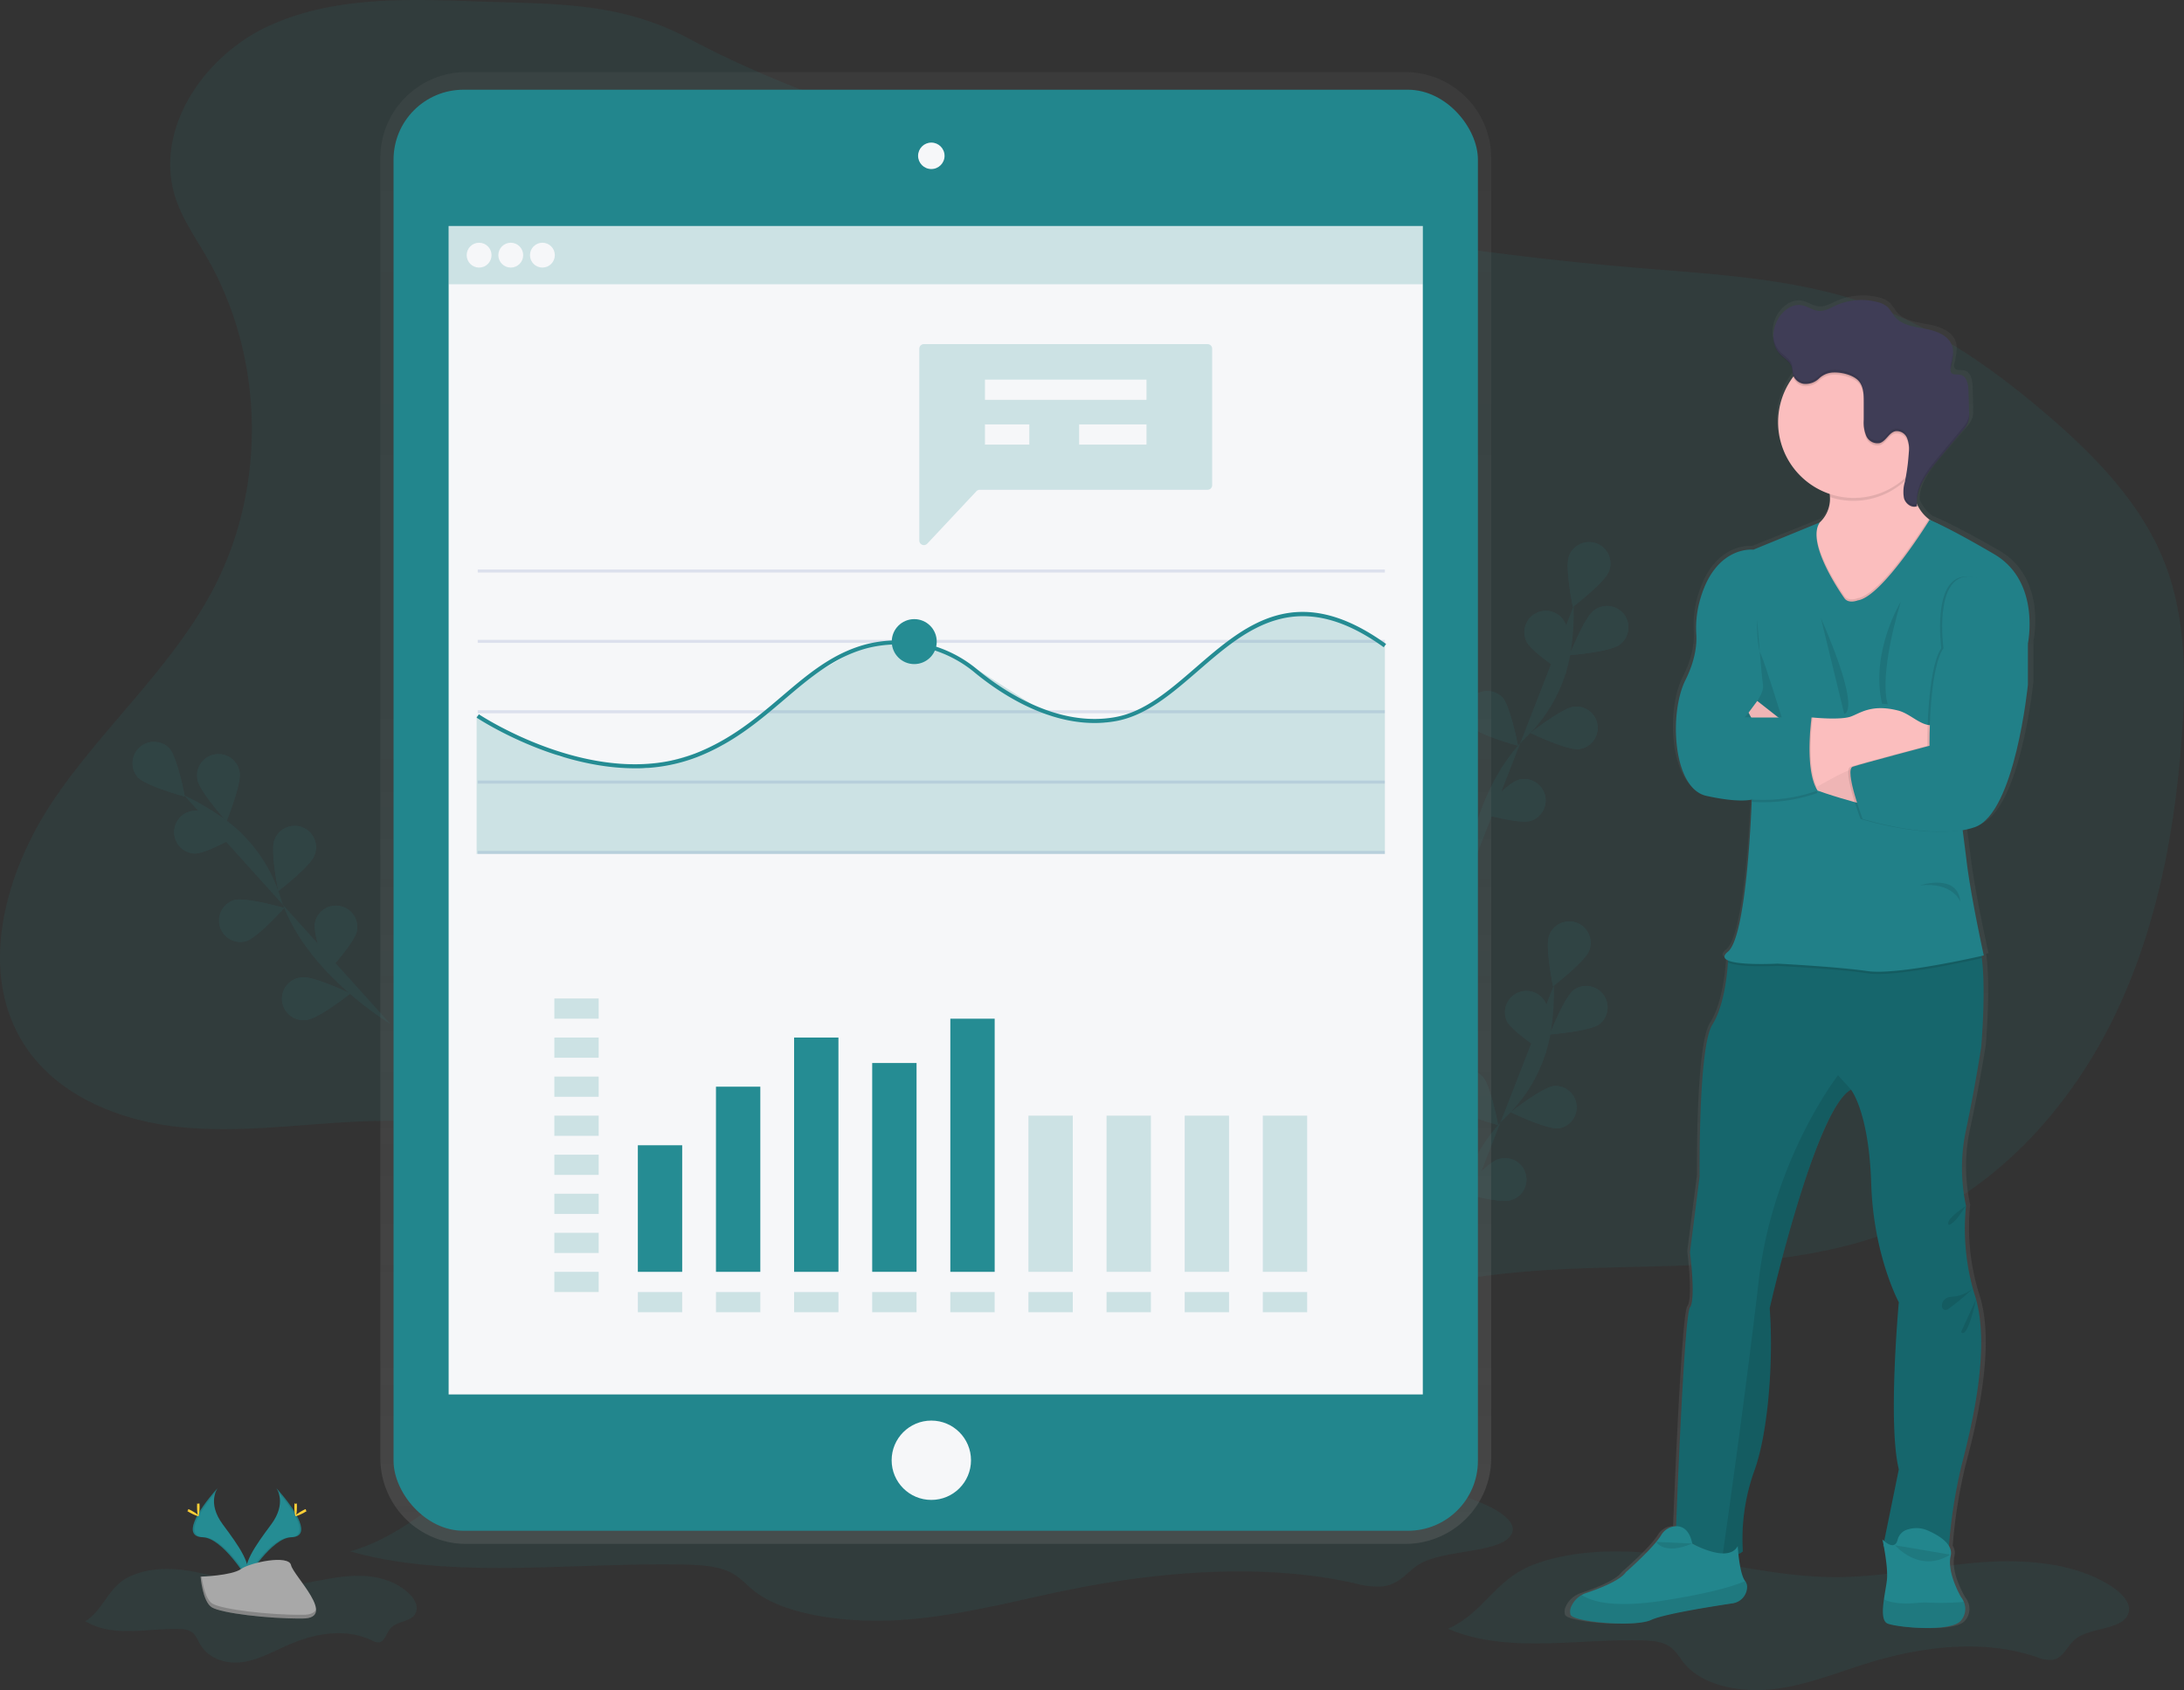 <svg xmlns="http://www.w3.org/2000/svg" xmlns:xlink="http://www.w3.org/1999/xlink" width="624.691" height="483.542" viewBox="0 0 624.691 483.542">
  <rect x="0" y="0" width="624.691" height="483.542" fill="#333333" stroke="none"/>
  <defs>
    <linearGradient id="linear-gradient" x1="0.5" y1="1" x2="0.5" gradientUnits="objectBoundingBox">
      <stop offset="0" stop-color="gray" stop-opacity="0.251"/>
      <stop offset="0.54" stop-color="gray" stop-opacity="0.122"/>
      <stop offset="1" stop-color="gray" stop-opacity="0.102"/>
    </linearGradient>
    <linearGradient id="linear-gradient-2" x1="0.5" y1="1" x2="0.5" y2="0" xlink:href="#linear-gradient"/>
  </defs>
  <g id="Group_354" data-name="Group 354" transform="translate(-80 -10)">
    <g id="undraw_report_mx0a" transform="translate(80 10.021)">
      <path id="Path_835" data-name="Path 835" d="M194.987,32.005c-20.087-.74-41.07-1.26-59.233,7.351S103.549,68.828,109.64,88.008c1.988,6.253,5.86,11.7,9.125,17.394,16.325,28.466,17.082,65.26,1.947,94.379-11.65,22.416-31.4,39.475-45.612,60.36s-22.295,49.831-8.31,70.871c9.575,14.407,27.345,21.416,44.56,23.115s34.528-.977,51.819-1.664a223.205,223.205,0,0,1,98,18.533c42.468,18.619,79.054,50.472,123.77,62.764,5.368,1.474,10.98,2.664,16.47,1.664,9.737-1.774,16.816-9.824,24.439-16.181,24.335-20.151,58.025-23.913,89.612-24.849s64.486-.214,93.039-13.777c24.93-11.841,44.121-33.87,56.054-58.753s17.117-52.535,19.07-80.071c1.156-16.389,1.115-33.309-4.75-48.652-6.594-17.25-19.966-30.986-33.991-42.994-14.655-12.552-30.628-23.924-48.721-30.7-21.613-8.09-45.075-9.246-68.086-11.165A935.3,935.3,0,0,1,388.017,85.795c-43.705-10.448-91.692-21.861-131.5-43.145C236.542,31.965,217.507,32.814,194.987,32.005Z" transform="translate(-59.52 -31.65)" fill="#258c93" opacity="0.1"/>
      <g id="Group_326" data-name="Group 326" transform="translate(401.961 263.671)" opacity="0.1">
        <path id="Path_836" data-name="Path 836" d="M773.4,601.4s2.046-28.669,18.18-44.3a43.533,43.533,0,0,0,12.864-24.358,73.613,73.613,0,0,0,.867-13.366" transform="translate(-762.823 -501.21)" fill="#258c93"/>
        <path id="Path_837" data-name="Path 837" d="M837.488,496.2c-1.185,3.167-10.344,10.205-10.344,10.205s-2.312-11.321-1.115-14.487a6.117,6.117,0,1,1,11.459,4.282Z" transform="translate(-784.894 -487.938)" fill="#258c93"/>
        <path id="Path_838" data-name="Path 838" d="M840.777,530.709c-2.716,2.011-14.227,2.941-14.227,2.941s4.219-10.754,6.935-12.771a6.12,6.12,0,0,1,7.293,9.824Z" transform="translate(-785.259 -501.375)" fill="#258c93"/>
        <path id="Path_839" data-name="Path 839" d="M821.021,581.4c-3.363.37-13.771-4.623-13.771-4.623s9.073-7.154,12.43-7.512a6.114,6.114,0,0,1,1.341,12.135Z" transform="translate(-777.112 -522.263)" fill="#258c93"/>
        <path id="Path_840" data-name="Path 840" d="M796.6,617.069c-3.248.93-14.355-2.248-14.355-2.248s7.732-8.582,10.98-9.512a6.12,6.12,0,1,1,3.375,11.76Z" transform="translate(-766.559 -537.361)" fill="#258c93"/>
        <path id="Path_841" data-name="Path 841" d="M804.952,530.8c1.445,3.051,11.165,9.286,11.165,9.286s1.341-11.471-.11-14.528a6.12,6.12,0,0,0-11.055,5.241Z" transform="translate(-775.923 -502.408)" fill="#258c93"/>
        <path id="Path_842" data-name="Path 842" d="M776.612,571.555c2.312,2.479,13.436,5.525,13.436,5.525s-2.156-11.35-4.45-13.834a6.12,6.12,0,1,0-8.986,8.31Z" transform="translate(-763.492 -518.897)" fill="#258c93"/>
        <path id="Path_843" data-name="Path 843" d="M755.995,616.74c1.838,2.832,12.309,7.715,12.309,7.715s-.208-11.558-2.052-14.383a6.12,6.12,0,0,0-10.257,6.669Z" transform="translate(-755.097 -538.378)" fill="#258c93"/>
        <path id="Path_844" data-name="Path 844" d="M837.488,496.2c-1.185,3.167-10.344,10.205-10.344,10.205s-2.312-11.321-1.115-14.487a6.117,6.117,0,1,1,11.459,4.282Z" transform="translate(-784.894 -487.938)" fill="#258c93"/>
        <path id="Path_845" data-name="Path 845" d="M840.777,530.709c-2.716,2.011-14.227,2.941-14.227,2.941s4.219-10.754,6.935-12.771a6.12,6.12,0,0,1,7.293,9.824Z" transform="translate(-785.259 -501.375)" fill="#258c93"/>
        <path id="Path_846" data-name="Path 846" d="M821.021,581.4c-3.363.37-13.771-4.623-13.771-4.623s9.073-7.154,12.43-7.512a6.114,6.114,0,0,1,1.341,12.135Z" transform="translate(-777.112 -522.263)" fill="#258c93"/>
        <path id="Path_847" data-name="Path 847" d="M796.6,617.069c-3.248.93-14.355-2.248-14.355-2.248s7.732-8.582,10.98-9.512a6.12,6.12,0,1,1,3.375,11.76Z" transform="translate(-766.559 -537.361)" fill="#258c93"/>
        <path id="Path_848" data-name="Path 848" d="M804.952,530.8c1.445,3.051,11.165,9.286,11.165,9.286s1.341-11.471-.11-14.528a6.12,6.12,0,0,0-11.055,5.241Z" transform="translate(-775.923 -502.408)" fill="#258c93"/>
        <path id="Path_849" data-name="Path 849" d="M776.612,571.555c2.312,2.479,13.436,5.525,13.436,5.525s-2.156-11.35-4.45-13.834a6.12,6.12,0,1,0-8.986,8.31Z" transform="translate(-763.492 -518.897)" fill="#258c93"/>
        <path id="Path_850" data-name="Path 850" d="M755.995,616.74c1.838,2.832,12.309,7.715,12.309,7.715s-.208-11.558-2.052-14.383a6.12,6.12,0,0,0-10.257,6.669Z" transform="translate(-755.097 -538.378)" fill="#258c93"/>
      </g>
      <g id="Group_327" data-name="Group 327" transform="translate(407.436 155.157)" opacity="0.1">
        <path id="Path_851" data-name="Path 851" d="M783.2,413.624s2.046-28.669,18.18-44.3a43.572,43.572,0,0,0,12.864-24.358,72.625,72.625,0,0,0,.867-13.366" transform="translate(-772.435 -313.43)" fill="#258c93"/>
        <path id="Path_852" data-name="Path 852" d="M847.291,308.417c-1.156,3.161-10.338,10.2-10.338,10.2s-2.312-11.321-1.121-14.482a6.117,6.117,0,1,1,11.459,4.282Z" transform="translate(-794.508 -300.158)" fill="#258c93"/>
        <path id="Path_853" data-name="Path 853" d="M850.607,342.779c-2.71,2.017-14.227,2.941-14.227,2.941s4.219-10.749,6.935-12.765a6.12,6.12,0,1,1,7.293,9.824Z" transform="translate(-794.883 -313.451)" fill="#258c93"/>
        <path id="Path_854" data-name="Path 854" d="M830.825,393.6c-3.357.37-13.765-4.623-13.765-4.623s9.073-7.148,12.43-7.512a6.119,6.119,0,1,1,1.335,12.165Z" transform="translate(-786.728 -334.462)" fill="#258c93"/>
        <path id="Path_855" data-name="Path 855" d="M806.4,429.322c-3.248.93-14.355-2.248-14.355-2.248s7.738-8.582,10.98-9.518a6.119,6.119,0,1,1,3.369,11.766Z" transform="translate(-776.171 -349.613)" fill="#258c93"/>
        <path id="Path_856" data-name="Path 856" d="M814.7,342.9c1.445,3.057,11.17,9.292,11.17,9.292s1.335-11.477-.11-14.528A6.119,6.119,0,1,0,814.7,342.9Z" transform="translate(-785.482 -314.51)" fill="#258c93"/>
        <path id="Path_857" data-name="Path 857" d="M786.49,383.851c2.312,2.485,13.442,5.525,13.442,5.525s-2.161-11.35-4.456-13.829a6.12,6.12,0,0,0-8.986,8.3Z" transform="translate(-773.182 -331.199)" fill="#258c93"/>
        <path id="Path_858" data-name="Path 858" d="M765.657,428.748c1.843,2.832,12.309,7.715,12.309,7.715s-.208-11.558-2.052-14.383a6.12,6.12,0,1,0-10.257,6.669Z" transform="translate(-764.572 -350.386)" fill="#258c93"/>
        <path id="Path_859" data-name="Path 859" d="M847.291,308.417c-1.156,3.161-10.338,10.2-10.338,10.2s-2.312-11.321-1.121-14.482a6.117,6.117,0,1,1,11.459,4.282Z" transform="translate(-794.508 -300.158)" fill="#258c93"/>
        <path id="Path_860" data-name="Path 860" d="M850.607,342.779c-2.71,2.017-14.227,2.941-14.227,2.941s4.219-10.749,6.935-12.765a6.12,6.12,0,1,1,7.293,9.824Z" transform="translate(-794.883 -313.451)" fill="#258c93"/>
        <path id="Path_861" data-name="Path 861" d="M830.825,393.6c-3.357.37-13.765-4.623-13.765-4.623s9.073-7.148,12.43-7.512a6.119,6.119,0,1,1,1.335,12.165Z" transform="translate(-786.728 -334.462)" fill="#258c93"/>
        <path id="Path_862" data-name="Path 862" d="M806.4,429.322c-3.248.93-14.355-2.248-14.355-2.248s7.738-8.582,10.98-9.518a6.119,6.119,0,1,1,3.369,11.766Z" transform="translate(-776.171 -349.613)" fill="#258c93"/>
        <path id="Path_863" data-name="Path 863" d="M814.7,342.9c1.445,3.057,11.17,9.292,11.17,9.292s1.335-11.477-.11-14.528A6.119,6.119,0,1,0,814.7,342.9Z" transform="translate(-785.482 -314.51)" fill="#258c93"/>
        <path id="Path_864" data-name="Path 864" d="M786.49,383.851c2.312,2.485,13.442,5.525,13.442,5.525s-2.161-11.35-4.456-13.829a6.12,6.12,0,0,0-8.986,8.3Z" transform="translate(-773.182 -331.199)" fill="#258c93"/>
        <path id="Path_865" data-name="Path 865" d="M765.657,428.748c1.843,2.832,12.309,7.715,12.309,7.715s-.208-11.558-2.052-14.383a6.12,6.12,0,1,0-10.257,6.669Z" transform="translate(-764.572 -350.386)" fill="#258c93"/>
      </g>
      <g id="Group_328" data-name="Group 328" transform="translate(37.911 212.211)" opacity="0.1">
        <path id="Path_866" data-name="Path 866" d="M209.662,490.794s-24.681-14.713-31.4-36.141a43.491,43.491,0,0,0-15.973-22.439,72.86,72.86,0,0,0-11.558-6.784" transform="translate(-135.932 -410.092)" fill="#258c93"/>
        <path id="Path_867" data-name="Path 867" d="M135.616,400.727c2.312,2.479,4.467,13.829,4.467,13.829s-11.147-3.034-13.442-5.513a6.12,6.12,0,0,1,8.974-8.316Z" transform="translate(-125.123 -398.889)" fill="#258c93"/>
        <path id="Path_868" data-name="Path 868" d="M169.238,410.187c.578,3.329-3.768,14.031-3.768,14.031s-7.709-8.6-8.287-11.933a6.12,6.12,0,1,1,12.055-2.1Z" transform="translate(-138.606 -401.454)" fill="#258c93"/>
        <path id="Path_869" data-name="Path 869" d="M206.548,448.932c-1.156,3.167-10.338,10.211-10.338,10.211s-2.312-11.321-1.127-14.482a6.12,6.12,0,1,1,11.465,4.271Z" transform="translate(-154.512 -416.46)" fill="#258c93"/>
        <path id="Path_870" data-name="Path 870" d="M227.353,487.233c-.624,3.323-8.46,11.841-8.46,11.841s-4.19-10.766-3.56-14.083a6.116,6.116,0,0,1,12.02,2.271Z" transform="translate(-163.175 -433.131)" fill="#258c93"/>
        <path id="Path_871" data-name="Path 871" d="M151.705,445.235c3.375.081,13.32-5.779,13.32-5.779s-9.651-6.357-13.031-6.438a6.119,6.119,0,1,0-.289,12.235Z" transform="translate(-133.821 -413.295)" fill="#258c93"/>
        <path id="Path_872" data-name="Path 872" d="M175.6,488.914c3.248-.936,10.98-9.523,10.98-9.523s-11.107-3.173-14.355-2.236a6.12,6.12,0,0,0,3.381,11.76Z" transform="translate(-143.193 -431.853)" fill="#258c93"/>
        <path id="Path_873" data-name="Path 873" d="M206.219,527.64c3.363-.37,12.43-7.512,12.43-7.512s-10.4-5-13.771-4.623a6.114,6.114,0,1,0,1.341,12.135Z" transform="translate(-156.35 -448.106)" fill="#258c93"/>
        <path id="Path_874" data-name="Path 874" d="M135.616,400.727c2.312,2.479,4.467,13.829,4.467,13.829s-11.147-3.034-13.442-5.513a6.12,6.12,0,0,1,8.974-8.316Z" transform="translate(-125.123 -398.889)" fill="#258c93"/>
        <path id="Path_875" data-name="Path 875" d="M169.238,410.187c.578,3.329-3.768,14.031-3.768,14.031s-7.709-8.6-8.287-11.933a6.12,6.12,0,1,1,12.055-2.1Z" transform="translate(-138.606 -401.454)" fill="#258c93"/>
        <path id="Path_876" data-name="Path 876" d="M206.548,448.932c-1.156,3.167-10.338,10.211-10.338,10.211s-2.312-11.321-1.127-14.482a6.12,6.12,0,1,1,11.465,4.271Z" transform="translate(-154.512 -416.46)" fill="#258c93"/>
        <path id="Path_877" data-name="Path 877" d="M227.353,487.233c-.624,3.323-8.46,11.841-8.46,11.841s-4.19-10.766-3.56-14.083a6.116,6.116,0,0,1,12.02,2.271Z" transform="translate(-163.175 -433.131)" fill="#258c93"/>
        <path id="Path_878" data-name="Path 878" d="M151.705,445.235c3.375.081,13.32-5.779,13.32-5.779s-9.651-6.357-13.031-6.438a6.119,6.119,0,1,0-.289,12.235Z" transform="translate(-133.821 -413.295)" fill="#258c93"/>
        <path id="Path_879" data-name="Path 879" d="M175.6,488.914c3.248-.936,10.98-9.523,10.98-9.523s-11.107-3.173-14.355-2.236a6.12,6.12,0,0,0,3.381,11.76Z" transform="translate(-143.193 -431.853)" fill="#258c93"/>
        <path id="Path_880" data-name="Path 880" d="M206.219,527.64c3.363-.37,12.43-7.512,12.43-7.512s-10.4-5-13.771-4.623a6.114,6.114,0,1,0,1.341,12.135Z" transform="translate(-156.35 -448.106)" fill="#258c93"/>
      </g>
      <path id="Path_881" data-name="Path 881" d="M776.25,821.84c16.591,7.218,36.834,2.826,55.661,3.334,2.572.069,5.3.283,7.368,1.531s3.086,3.265,4.5,5c5.276,6.438,16.088,8.506,25.537,7.414s18.111-4.71,27.027-7.46c15.412-4.762,33.026-6.935,48.23-1.734a9.961,9.961,0,0,0,4.357.832c3.334-.422,4.328-3.878,6.657-5.848,4.207-3.566,13.349-2.595,15.2-7.293,1.081-2.751-1.41-5.571-4.126-7.449-10.4-7.189-25.253-8.373-38.851-7.264s-26.964,4.167-40.631,4.178c-17.03,0-33.482-4.692-50.345-6.617-11.679-1.329-24.427-1.156-35.378,2.757C789.588,807.451,786.975,816.98,776.25,821.84Z" transform="translate(-362.066 -355.875)" fill="#258c93" opacity="0.1"/>
      <path id="Path_882" data-name="Path 882" d="M232.93,781.431c28.316,8.154,62.873,3.19,95,3.768,4.4.081,9.055.318,12.586,1.734s5.264,3.7,7.686,5.652c9,7.276,27.455,9.616,43.578,8.379s30.917-5.322,46.138-8.431c26.305-5.38,56.378-7.83,82.325-1.965a24.6,24.6,0,0,0,7.443.942c5.686-.48,7.38-4.38,11.361-6.611,7.183-4.045,22.78-2.93,25.935-8.235,1.849-3.109-2.4-6.3-7.039-8.42-17.729-8.119-43.1-9.46-66.312-8.206s-46.028,4.7-69.346,4.721c-29.067,0-57.152-5.3-85.937-7.478-19.937-1.5-41.694-1.318-60.389,3.121C255.7,765.192,251.231,775.958,232.93,781.431Z" transform="translate(-132.72 -337.604)" fill="#258c93" opacity="0.1"/>
      <path id="Path_883" data-name="Path 883" d="M101.77,823.35c8.09,4.866,17.914,1.907,27.079,2.248a5.756,5.756,0,0,1,3.589,1.029c1.006.838,1.5,2.208,2.19,3.375,2.566,4.34,7.824,5.738,12.419,5s8.813-3.173,13.153-5.033c7.512-3.207,16.071-4.669,23.462-1.156a3.686,3.686,0,0,0,2.127.578c1.618-.289,2.1-2.618,3.236-3.947,2.046-2.4,6.5-1.734,7.391-4.918.526-1.855-.688-3.756-2.005-5.022-5.051-4.848-12.286-5.646-18.9-4.9s-13.118,2.768-19.769,2.768c-8.281,0-16.285-3.161-24.491-4.461-5.686-.9-11.887-.786-17.215,1.861C108.26,813.659,106.988,820.085,101.77,823.35Z" transform="translate(-77.354 -359.541)" fill="#258c93" opacity="0.1"/>
      <path id="Path_884" data-name="Path 884" d="M540.884,67.32H272.389A24.589,24.589,0,0,0,247.76,91.874v372a24.589,24.589,0,0,0,24.629,24.537H540.884a24.589,24.589,0,0,0,24.629-24.554V91.874A24.589,24.589,0,0,0,540.884,67.32Z" transform="translate(-138.98 -46.716)" fill="url(#linear-gradient)"/>
      <rect id="Rectangle_182" data-name="Rectangle 182" width="310.16" height="412.283" rx="20" transform="translate(112.566 25.649)" fill="#22868d"/>
      <rect id="Rectangle_183" data-name="Rectangle 183" width="278.642" height="334.286" transform="translate(128.324 64.645)" fill="#f6f7f9"/>
      <circle id="Ellipse_138" data-name="Ellipse 138" cx="3.785" cy="3.785" r="3.785" transform="translate(262.601 40.772)" fill="#f6f7f9"/>
      <circle id="Ellipse_139" data-name="Ellipse 139" cx="11.35" cy="11.35" r="11.35" transform="translate(255.036 406.409)" fill="#f6f7f9"/>
      <g id="Group_329" data-name="Group 329" transform="translate(128.324 64.645)" opacity="0.2">
        <rect id="Rectangle_184" data-name="Rectangle 184" width="278.642" height="16.66" fill="#258c93"/>
      </g>
      <circle id="Ellipse_140" data-name="Ellipse 140" cx="3.554" cy="3.554" r="3.554" transform="translate(133.485 69.424)" fill="#f6f7f9"/>
      <circle id="Ellipse_141" data-name="Ellipse 141" cx="3.554" cy="3.554" r="3.554" transform="translate(142.54 69.424)" fill="#f6f7f9"/>
      <circle id="Ellipse_142" data-name="Ellipse 142" cx="3.554" cy="3.554" r="3.554" transform="translate(151.59 69.424)" fill="#f6f7f9"/>
      <rect id="Rectangle_185" data-name="Rectangle 185" width="259.474" height="0.867" transform="translate(136.646 162.913)" fill="#dce0ed"/>
      <rect id="Rectangle_186" data-name="Rectangle 186" width="259.474" height="0.867" transform="translate(136.646 183.041)" fill="#dce0ed"/>
      <rect id="Rectangle_187" data-name="Rectangle 187" width="259.474" height="0.867" transform="translate(136.646 203.174)" fill="#dce0ed"/>
      <rect id="Rectangle_188" data-name="Rectangle 188" width="259.474" height="0.867" transform="translate(136.646 223.302)" fill="#dce0ed"/>
      <rect id="Rectangle_189" data-name="Rectangle 189" width="259.474" height="0.867" transform="translate(136.646 243.429)" fill="#dce0ed"/>
      <g id="Group_330" data-name="Group 330" transform="translate(136.328 175.193)" opacity="0.2">
        <path id="Path_885" data-name="Path 885" d="M495.7,372.283H235.91V332.7l23.826,11.743,24.658,3.346,21.636-6.524,26.1-20.243,13.129-7.582,9.6-1.849,9.183.491,15.1,7.46,20.532,13.077,16.111,2.069,12.771-4.4,27.079-22.173,13.823-4.929,14.464,2.236,11.777,6.8Z" transform="translate(-235.91 -303.18)" fill="#258c93"/>
      </g>
      <path id="Path_886" data-name="Path 886" d="M340.708,379.318c-23.4,0-45.017-14.308-45.288-14.493l.647-.959c.335.225,33.61,22.237,61.885,11.211,10.309-4.045,17.648-10.275,24.751-16.325,7.414-6.316,14.412-12.28,23.959-14.869a35.837,35.837,0,0,1,32,7.189c7.772,6.386,23.248,16.637,39.6,13.574,8.333-1.566,15.354-7.651,22.792-14.095,14.256-12.355,29-25.132,54.512-6.8l-.676.936c-24.768-17.8-39.157-5.322-53.078,6.738-7.559,6.547-14.7,12.713-23.335,14.355-16.816,3.155-32.616-7.3-40.544-13.817A34.712,34.712,0,0,0,406.963,345c-9.292,2.52-16.181,8.4-23.514,14.632-7.171,6.114-14.586,12.43-25.074,16.522a48.38,48.38,0,0,1-17.666,3.167Z" transform="translate(-159.098 -159.53)" fill="#258c93"/>
      <circle id="Ellipse_143" data-name="Ellipse 143" cx="6.432" cy="6.432" r="6.432" transform="translate(255.071 177.112)" fill="#258c93"/>
      <g id="Group_331" data-name="Group 331" transform="translate(262.947 98.433)" opacity="0.2">
        <path id="Path_887" data-name="Path 887" d="M596.992,202H515.858a1.318,1.318,0,0,0-1.318,1.318v54.87a1.318,1.318,0,0,0,2.277.9l14.06-15a1.312,1.312,0,0,1,.959-.416h65.156a1.318,1.318,0,0,0,1.318-1.318V203.306A1.318,1.318,0,0,0,596.992,202Z" transform="translate(-514.54 -202)" fill="#258c93"/>
      </g>
      <rect id="Rectangle_190" data-name="Rectangle 190" width="46.202" height="5.779" transform="translate(281.728 108.592)" fill="#f6f7f9"/>
      <rect id="Rectangle_191" data-name="Rectangle 191" width="12.684" height="5.779" transform="translate(281.728 121.398)" fill="#f6f7f9"/>
      <g id="Group_332" data-name="Group 332" transform="translate(158.559 285.649)" opacity="0.2">
        <rect id="Rectangle_192" data-name="Rectangle 192" width="12.684" height="5.779" fill="#258c93"/>
      </g>
      <g id="Group_333" data-name="Group 333" transform="translate(158.559 296.82)" opacity="0.2">
        <rect id="Rectangle_193" data-name="Rectangle 193" width="12.684" height="5.779" fill="#258c93"/>
      </g>
      <g id="Group_334" data-name="Group 334" transform="translate(158.559 307.99)" opacity="0.2">
        <rect id="Rectangle_194" data-name="Rectangle 194" width="12.684" height="5.779" fill="#258c93"/>
      </g>
      <g id="Group_335" data-name="Group 335" transform="translate(158.559 319.166)" opacity="0.2">
        <rect id="Rectangle_195" data-name="Rectangle 195" width="12.684" height="5.779" fill="#258c93"/>
      </g>
      <g id="Group_336" data-name="Group 336" transform="translate(158.559 330.337)" opacity="0.2">
        <rect id="Rectangle_196" data-name="Rectangle 196" width="12.684" height="5.779" fill="#258c93"/>
      </g>
      <g id="Group_337" data-name="Group 337" transform="translate(158.559 341.507)" opacity="0.2">
        <rect id="Rectangle_197" data-name="Rectangle 197" width="12.684" height="5.779" fill="#258c93"/>
      </g>
      <g id="Group_338" data-name="Group 338" transform="translate(158.559 352.683)" opacity="0.2">
        <rect id="Rectangle_198" data-name="Rectangle 198" width="12.684" height="5.779" fill="#258c93"/>
      </g>
      <g id="Group_339" data-name="Group 339" transform="translate(158.559 363.854)" opacity="0.2">
        <rect id="Rectangle_199" data-name="Rectangle 199" width="12.684" height="5.779" fill="#258c93"/>
      </g>
      <g id="Group_340" data-name="Group 340" transform="translate(182.443 369.633)" opacity="0.2">
        <rect id="Rectangle_200" data-name="Rectangle 200" width="12.684" height="5.779" fill="#258c93"/>
      </g>
      <g id="Group_341" data-name="Group 341" transform="translate(204.789 369.633)" opacity="0.2">
        <rect id="Rectangle_201" data-name="Rectangle 201" width="12.684" height="5.779" fill="#258c93"/>
      </g>
      <g id="Group_342" data-name="Group 342" transform="translate(227.136 369.633)" opacity="0.2">
        <rect id="Rectangle_202" data-name="Rectangle 202" width="12.684" height="5.779" fill="#258c93"/>
      </g>
      <g id="Group_343" data-name="Group 343" transform="translate(249.477 369.633)" opacity="0.2">
        <rect id="Rectangle_203" data-name="Rectangle 203" width="12.684" height="5.779" fill="#258c93"/>
      </g>
      <g id="Group_344" data-name="Group 344" transform="translate(271.824 369.633)" opacity="0.2">
        <rect id="Rectangle_204" data-name="Rectangle 204" width="12.684" height="5.779" fill="#258c93"/>
      </g>
      <g id="Group_345" data-name="Group 345" transform="translate(294.17 369.633)" opacity="0.2">
        <rect id="Rectangle_205" data-name="Rectangle 205" width="12.684" height="5.779" fill="#258c93"/>
      </g>
      <g id="Group_346" data-name="Group 346" transform="translate(316.511 369.633)" opacity="0.2">
        <rect id="Rectangle_206" data-name="Rectangle 206" width="12.684" height="5.779" fill="#258c93"/>
      </g>
      <g id="Group_347" data-name="Group 347" transform="translate(338.858 369.633)" opacity="0.2">
        <rect id="Rectangle_207" data-name="Rectangle 207" width="12.684" height="5.779" fill="#258c93"/>
      </g>
      <g id="Group_348" data-name="Group 348" transform="translate(361.204 369.633)" opacity="0.2">
        <rect id="Rectangle_208" data-name="Rectangle 208" width="12.684" height="5.779" fill="#258c93"/>
      </g>
      <rect id="Rectangle_209" data-name="Rectangle 209" width="19.261" height="5.779" transform="translate(308.669 121.398)" fill="#f6f7f9"/>
      <rect id="Rectangle_210" data-name="Rectangle 210" width="12.684" height="36.216" transform="translate(182.443 327.638)" fill="#258c93"/>
      <rect id="Rectangle_211" data-name="Rectangle 211" width="12.684" height="52.974" transform="translate(204.789 310.879)" fill="#258c93"/>
      <rect id="Rectangle_212" data-name="Rectangle 212" width="12.684" height="67.034" transform="translate(227.136 296.82)" fill="#258c93"/>
      <rect id="Rectangle_213" data-name="Rectangle 213" width="12.684" height="59.741" transform="translate(249.477 304.107)" fill="#258c93"/>
      <rect id="Rectangle_214" data-name="Rectangle 214" width="12.684" height="72.426" transform="translate(271.824 291.428)" fill="#258c93"/>
      <g id="Group_349" data-name="Group 349" transform="translate(294.17 319.166)" opacity="0.2">
        <rect id="Rectangle_215" data-name="Rectangle 215" width="12.684" height="44.687" fill="#258c93"/>
      </g>
      <g id="Group_350" data-name="Group 350" transform="translate(316.511 319.166)" opacity="0.2">
        <rect id="Rectangle_216" data-name="Rectangle 216" width="12.684" height="44.687" fill="#258c93"/>
      </g>
      <g id="Group_351" data-name="Group 351" transform="translate(338.858 319.166)" opacity="0.2">
        <rect id="Rectangle_217" data-name="Rectangle 217" width="12.684" height="44.687" fill="#258c93"/>
      </g>
      <g id="Group_352" data-name="Group 352" transform="translate(361.204 319.166)" opacity="0.2">
        <rect id="Rectangle_218" data-name="Rectangle 218" width="12.684" height="44.687" fill="#258c93"/>
      </g>
      <path id="Path_888" data-name="Path 888" d="M958.219,250.845c-13.736-7.9-18.926-9.859-18.954-9.87l-.277-.2a11.477,11.477,0,0,1-3.467-4.375v-.849c.22-4.184,3.2-7.992,6.021-11.315l7.218-8.495a8.247,8.247,0,0,0,1.861-2.947,6.582,6.582,0,0,0,.2-1.809v-.74c-.035-2.109-.1-4.224-.173-6.357-.069-1.843-.543-4.167-2.387-4.548-.959-.2-2.225.15-2.733-.676a1.572,1.572,0,0,1-.121-1.092.478.478,0,0,0,0,.087v-.1a24.474,24.474,0,0,0,.688-4.34,6.033,6.033,0,0,0-.3-2.2c-1.069-3.063-4.745-4.317-8-4.895s-6.894-1.075-8.934-3.618a26.633,26.633,0,0,0-1.774-2.444,7.045,7.045,0,0,0-3.323-1.641,18.775,18.775,0,0,0-12.089,1.052c-1.572.7-3.149,1.647-4.872,1.543s-3.323-1.346-5.091-1.647c-2.855-.485-5.588,1.612-6.992,4.091a9.991,9.991,0,0,0-1.294,4.831c0,.092,0,.191,0,.283h0a7.045,7.045,0,0,0,1.855,4.929c1.231,1.277,3.068,2.156,3.577,3.837.208.682.156,1.422.341,2.115a.818.818,0,0,0,.081.254l-.092.121a21.411,21.411,0,0,0-4.531,13.222,21.9,21.9,0,0,0,15.389,20.769v.647a9.3,9.3,0,0,1-2.988,7.27L887.6,249.562s-11.725-1.393-15.955,15.747a28.965,28.965,0,0,0-.728,8.7c.156,2.583-.2,7.137-3.207,13.025-4.814,9.419-3.716,31.044,6.12,33.188,9.286,2.023,12.921,1.156,13.291,1.081v.376c-.15,4.045-1.624,39.059-6.981,43.295-1.479,1.156-1.2,1.965,0,2.5,0,0,0,.225-.035.63-.162,2.56-.988,12.309-4.571,17.857-4.155,6.42-3.722,43.468-3.722,43.468l-2.791,21.861s1.734,13.488,0,15.846c-1.56,2.1-3.641,52.009-4.045,62.821h-.185a5.253,5.253,0,0,0-4.2,2.56c-2.312,3.733-10.344,10.627-10.344,10.627-1.734,2.479-8.2,4.848-11.615,5.97a7.043,7.043,0,0,0-1.318.578,6.934,6.934,0,0,0-2.93,3.086,3.34,3.34,0,0,0-.318,2.577c.878,2.138,19.024,3.635,23.612,1.5,3.612-1.687,17.914-3.9,23.849-4.768a4.906,4.906,0,0,0,4.247-4.242,2.8,2.8,0,0,0-.578-2.127h0c-1.156-1.41-1.734-5.253-1.982-7.761a5.125,5.125,0,0,0,1.335-.792,56.936,56.936,0,0,1,3.276-22.907c4.375-11.558,5.686-32.98,4.623-46.9,0,0,13.337-57.384,23.832-62.74h0c.162.2,5.253,6.744,5.9,26.975.659,20.555,8.09,34.043,8.09,34.043s-3.282,34.9,0,47.964L925.979,534.2c-.312-.272-.514-.48-.514-.48s.127.578.306,1.491l-.092.433.185.046c.485,2.577,1.208,7.068.913,9.7-.173,1.5-.578,3.554-.878,5.571-.451,3.173-.578,6.247,1.092,6.935,2.733,1.1,18.8,2.6,21.538-.93a5.074,5.074,0,0,0,.8-5.293,5.4,5.4,0,0,0-.8-1.346s-4.265-6.975-3.063-11.893a3.6,3.6,0,0,0-.509-2.826,143.831,143.831,0,0,1,3.681-23.075c2.733-10.3,8.506-32.893,4.259-47.75h0c-.162-.578-.347-1.156-.543-1.734A64.016,64.016,0,0,1,949.95,438a51.023,51.023,0,0,1,0-21.844c2.624-11.991,4.455-23.768,4.455-23.768s1.451-15.84.185-25.554l-.087-.624.693-.156s-3.716-16.487-5.027-26.975c-.312-2.479-.717-5.617-1.156-8.969a21.735,21.735,0,0,0,3.566-.884c11.766-4.086,15.464-40.908,15.464-40.908V276.648S972,258.768,958.219,250.845ZM870.266,535.2c-.364-.185-.578-.306-.578-.306h0Z" transform="translate(-386.418 -93.381)" fill="url(#linear-gradient-2)"/>
      <path id="Path_889" data-name="Path 889" d="M974.336,595.466c5.12,14.724-.855,38.62-3.629,49.287a149.224,149.224,0,0,0-3.629,23.479A49.391,49.391,0,0,1,948.3,667.8l4.479-21.959c-3.2-13.014,0-47.8,0-47.8s-7.252-13.442-7.894-33.927c-.63-20.168-5.6-26.681-5.779-26.883h0c-10.24,5.334-23.26,62.527-23.26,62.527,1.069,13.869-.214,35.2-4.479,46.727a57.909,57.909,0,0,0-3.2,22.832c-1.491,1.26-3.566,1.474-5.808,1.115-6.073-1.011-13.361-6.258-13.361-6.258s2.312-62.3,4.045-64.653,0-15.793,0-15.793l2.768-21.763s-.422-36.921,3.629-43.341c3.5-5.53,4.305-15.244,4.461-17.793a4.6,4.6,0,0,1,.035-.63l6.172-7.4s59.753-4.479,64.231,0c1.1,1.1,1.78,3.6,2.184,6.75,1.231,9.68-.179,25.467-.179,25.467S974.555,536.76,972,548.716a51.772,51.772,0,0,0,0,21.763,65.029,65.029,0,0,0,2.34,24.987Z" transform="translate(-409.66 -225.481)" fill="#16666c"/>
      <path id="Path_890" data-name="Path 890" d="M1013.764,814.558c-2.67,3.519-18.354,2.023-21.023.93-1.63-.676-1.5-3.739-1.063-6.9.277-2.011.688-4.045.855-5.553.428-3.843-1.283-11.633-1.283-11.633s3.525,3.733,4.375,0a4.074,4.074,0,0,1,3.045-2.889,8,8,0,0,1,5.542.347c2.768,1.2,7.4,3.768,6.565,7.235-1.156,4.9,2.988,11.852,2.988,11.852a5.413,5.413,0,0,1,.774,1.341A5.132,5.132,0,0,1,1013.764,814.558Z" transform="translate(-452.821 -351.003)" fill="#22868d"/>
      <path id="Path_891" data-name="Path 891" d="M1013.867,829.469c-2.67,3.519-18.354,2.023-21.023.93-1.63-.676-1.5-3.739-1.063-6.9,1.682.786,4.548,1.445,9.321,1a27.124,27.124,0,0,1,3.357-.1,77.473,77.473,0,0,0,10.182-.2,5.132,5.132,0,0,1-.774,5.276Z" transform="translate(-452.924 -365.914)" opacity="0.1"/>
      <path id="Path_892" data-name="Path 892" d="M925.638,630.63c1.069,13.869-.214,35.2-4.479,46.727a57.909,57.909,0,0,0-3.2,22.832c-1.491,1.26-3.566,1.474-5.808,1.115,1.289-9.015,6.773-47.779,10.315-78.413,3.976-34.887,22.7-58.892,22.7-58.892l3.733,4.109C938.646,573.437,925.638,630.63,925.638,630.63Z" transform="translate(-419.432 -256.374)" opacity="0.1"/>
      <path id="Path_893" data-name="Path 893" d="M987.368,272.485l-2.606,12.8L972,306.73l-15.736-6.721s-21.382-22.4-7.946-25.606a11.784,11.784,0,0,0,4.461-1.988,9.167,9.167,0,0,0,3.467-7.715,24.126,24.126,0,0,0-2.184-9.183l27.524-8.668A43.966,43.966,0,0,0,979.613,258c-.208,7.512,2.577,11.188,4.86,12.95a8.345,8.345,0,0,0,2.9,1.531Z" transform="translate(-432.828 -122.499)" fill="#fbbebe"/>
      <path id="Path_894" data-name="Path 894" d="M989.054,246.9a43.966,43.966,0,0,0-1.976,11.153,20.178,20.178,0,0,1-1.6,1.7,21.769,21.769,0,0,1-21.763,4.97,24.128,24.128,0,0,0-2.184-9.183Z" transform="translate(-440.276 -122.52)" opacity="0.1"/>
      <path id="Path_895" data-name="Path 895" d="M982.826,224.909a21.67,21.67,0,1,1-6.337-15.412A21.763,21.763,0,0,1,982.826,224.909Z" transform="translate(-430.892 -104.048)" fill="#fbbebe"/>
      <path id="Path_896" data-name="Path 896" d="M987.368,290.112l-2.606,12.8L972,324.358l-15.736-6.721s-21.382-22.4-7.946-25.606a11.783,11.783,0,0,0,4.461-1.988c-2.427,6.675,7.593,20.555,7.593,20.555,1.156,1.734,3.843.636,3.843.636,6.449-.971,18.336-19.538,20.272-22.624A8.344,8.344,0,0,0,987.368,290.112Z" transform="translate(-432.828 -140.127)" opacity="0.1"/>
      <path id="Path_897" data-name="Path 897" d="M987.4,499.616c-3.785.861-24.751,5.507-32.7,4.346-8.743-1.283-25.756-2.132-25.756-2.132s-10.829.578-14.164-.936a4.6,4.6,0,0,1,.035-.63l6.172-7.4s59.753-4.479,64.231,0C986.322,493.958,987,496.455,987.4,499.616Z" transform="translate(-420.542 -225.507)" opacity="0.1"/>
      <path id="Path_898" data-name="Path 898" d="M937.222,311.4s-11.257-15.6-7.016-21.665l-19.018,7.8s-11.448-1.387-15.6,15.7a29.545,29.545,0,0,0-.711,8.668c.15,2.577-.2,7.114-3.132,12.979-4.7,9.391-3.629,30.94,5.975,33.078s13.014,1.063,13.014,1.063-1.277,39.053-6.825,43.532,14.141,3.415,14.141,3.415,17.013.855,25.762,2.132,33.286-4.479,33.286-4.479-3.629-16.435-4.906-26.889-4.271-32.72-4.271-32.72l21.769-29.472s3.837-17.816-9.6-25.71S961.592,289,961.592,289s-13.488,21.959-20.526,23.04C941.065,312.04,938.39,313.115,937.222,311.4Z" transform="translate(-409.675 -140.291)" fill="#218088"/>
      <path id="Path_899" data-name="Path 899" d="M926.569,338.47s-.214,7.044,1.063,9.824,5.975,18.14,5.975,18.14H922.94s5.779-6.189,5.334-9.177S926.569,338.47,926.569,338.47Z" transform="translate(-423.986 -161.173)" opacity="0.1"/>
      <path id="Path_900" data-name="Path 900" d="M959.02,408.571s-23.566-5.779-25.762-10.673S925,382.012,925,382.012l2.485-3.352,11.465,9s13.655,10.882,20.058,11.951S959.02,408.571,959.02,408.571Z" transform="translate(-424.856 -178.138)" fill="#fbbebe"/>
      <path id="Path_901" data-name="Path 901" d="M959.02,408.571s-23.566-5.779-25.762-10.673S925,382.012,925,382.012l2.485-3.352,11.465,9s13.655,10.882,20.058,11.951S959.02,408.571,959.02,408.571Z" transform="translate(-424.856 -178.138)" opacity="0.05"/>
      <path id="Path_902" data-name="Path 902" d="M988.032,382.34v12.783h-2.057a59.823,59.823,0,0,0-29.005,7.507l-3.859,2.144-1.034.578-6.617-14.9,6.189-5.548h.318c1.514.144,8.061.693,10.835-.243,2.635-.9,5.906-3.733,13.667-1.734,3.826.977,7.091,5.264,10.8,3.924Z" transform="translate(-433.492 -179.646)" fill="#fbbebe"/>
      <path id="Path_903" data-name="Path 903" d="M1020.82,331.564l4.271,4.8v11.633s-3.629,36.7-15.152,40.758-32.09-2.352-32.09-2.352-5.317-14.083-2.832-14.932,21.959-6,21.959-6-.272-21.532,3.993-27.935c0,0-2.774-20.052,6.831-20.48S1020.82,331.564,1020.82,331.564Z" transform="translate(-445.69 -152.129)" opacity="0.1"/>
      <path id="Path_904" data-name="Path 904" d="M1021.912,331.564l4.271,4.8v11.633s-3.618,36.7-15.175,40.758-32.1-2.352-32.1-2.352-5.311-14.083-2.826-14.932,21.959-6,21.959-6-.277-21.532,3.993-27.935c0,0-2.774-20.052,6.831-20.48S1021.912,331.564,1021.912,331.564Z" transform="translate(-446.141 -152.129)" fill="#218088"/>
      <path id="Path_905" data-name="Path 905" d="M980.107,234.158a8.473,8.473,0,0,0-.485-4.155,3.218,3.218,0,0,0-3.386-1.953c-1.826.428-2.612,2.8-4.4,3.375a3.467,3.467,0,0,1-3.872-2,10.234,10.234,0,0,1-.745-4.623v-5.345c0-1.942-.064-4.045-1.26-5.559-1.485-1.9-4.981-2.728-7.316-2.652a6.2,6.2,0,0,0-4.178,1.687,5.391,5.391,0,0,1-4.4,1.56A3.8,3.8,0,0,1,947,211.846v-.069a21.763,21.763,0,1,1,32.361,28.894,58.19,58.19,0,0,0,.745-6.513Z" transform="translate(-434.143 -104.051)" opacity="0.1"/>
      <path id="Path_906" data-name="Path 906" d="M945.939,204.126a3.8,3.8,0,0,1-3.063-2.652c-.179-.688-.133-1.422-.335-2.109-.5-1.676-2.312-2.548-3.467-3.82-2.4-2.554-2.248-6.75-.543-9.824,1.375-2.473,4.045-4.559,6.825-4.08,1.734.3,3.219,1.531,4.97,1.641s3.219-.838,4.756-1.537a17.914,17.914,0,0,1,11.794-1.046,6.859,6.859,0,0,1,3.248,1.635,28.9,28.9,0,0,1,1.734,2.433c1.994,2.537,5.553,3.034,8.726,3.606s6.755,1.826,7.8,4.877c.688,2.023,0,4.219-.376,6.322a1.826,1.826,0,0,0,.081,1.3c.5.821,1.734.48,2.67.676,1.8.376,2.265,2.693,2.312,4.531q.116,3.155.173,6.31a6.2,6.2,0,0,1-2.005,5.276l-7.044,8.466c-3.126,3.756-6.443,8.131-5.813,12.973-1.479.665-3.236-.618-3.722-2.167a9.707,9.707,0,0,1,.231-4.8,58.794,58.794,0,0,0,1.115-8.333,8.465,8.465,0,0,0-.485-4.155,3.186,3.186,0,0,0-3.386-1.959c-1.826.428-2.612,2.8-4.4,3.375a3.47,3.47,0,0,1-3.872-2,10.234,10.234,0,0,1-.745-4.623V209.09c0-1.936-.064-4.045-1.26-5.559-1.485-1.9-4.981-2.728-7.316-2.652a6.206,6.206,0,0,0-4.178,1.687A5.485,5.485,0,0,1,945.939,204.126Z" transform="translate(-430.03 -94.343)" fill="#3f3d56"/>
      <path id="Path_907" data-name="Path 907" d="M960.79,337.55,967.47,365S972.741,364.97,960.79,337.55Z" transform="translate(-439.964 -160.785)" opacity="0.1"/>
      <path id="Path_908" data-name="Path 908" d="M995.826,329.61s-8.749,14.331-5.334,29.143l1.63.121S989.209,352.014,995.826,329.61Z" transform="translate(-452.167 -157.433)" opacity="0.1"/>
      <path id="Path_909" data-name="Path 909" d="M1009.9,469.374s10.743-3.554,11.523,4.692C1021.423,474.066,1019.395,468.414,1009.9,469.374Z" transform="translate(-460.694 -216.109)" opacity="0.1"/>
      <path id="Path_910" data-name="Path 910" d="M942.768,388s-2.132,14.938,1.734,20.914a46.85,46.85,0,0,1-18.781,2.56L924.42,388Z" transform="translate(-424.611 -182.081)" opacity="0.1"/>
      <path id="Path_911" data-name="Path 911" d="M953.111,406.718l-1.034.578-6.617-14.9,6.189-5.548h.318C951.869,387.567,950.147,400.4,953.111,406.718Z" transform="translate(-433.492 -181.596)" opacity="0.1"/>
      <path id="Path_912" data-name="Path 912" d="M938.264,386.85s-2.132,14.932,1.734,20.908a46.851,46.851,0,0,1-18.781,2.56L913.75,386.85Z" transform="translate(-420.107 -181.596)" fill="#218088"/>
      <path id="Path_913" data-name="Path 913" d="M887.275,805.08a4.825,4.825,0,0,1-4.143,4.224c-5.779.867-19.752,3.074-23.277,4.75-4.479,2.132-22.191.641-23.046-1.491a3.386,3.386,0,0,1,.306-2.566,6.883,6.883,0,0,1,2.889-3.08,7.091,7.091,0,0,1,1.283-.578c3.334-1.115,9.633-3.467,11.338-5.952,0,0,7.853-6.871,10.09-10.587a5.137,5.137,0,0,1,4.1-2.554c1.872-.087,3.953.855,4.8,4.952,0,0,10.24,5.842,13.008.717,0,0,.428,7.871,2.127,10.02h0a2.855,2.855,0,0,1,.52,2.144Z" transform="translate(-387.576 -350.608)" fill="#22868d"/>
      <path id="Path_914" data-name="Path 914" d="M887.275,816.552a4.825,4.825,0,0,1-4.143,4.224c-5.779.867-19.752,3.074-23.277,4.75-4.479,2.132-22.191.641-23.046-1.491a3.386,3.386,0,0,1,.306-2.566A6.883,6.883,0,0,1,840,818.39c2.889,1.919,9.3,3.791,23.4,1.589,13.447-2.1,20.1-4.155,23.352-5.559h0A2.855,2.855,0,0,1,887.275,816.552Z" transform="translate(-387.576 -362.081)" opacity="0.1"/>
      <g id="Group_353" data-name="Group 353" transform="translate(507.228 95.943)" opacity="0.1">
        <path id="Path_915" data-name="Path 915" d="M1024.956,210.682v-.1a19.748,19.748,0,0,0,.659-4.848,31.084,31.084,0,0,1-.659,3.889,2.362,2.362,0,0,0,0,1.063Z" transform="translate(-974.252 -201.084)"/>
        <path id="Path_916" data-name="Path 916" d="M975.5,227.26a6.287,6.287,0,0,1,.526,2.439,7.269,7.269,0,0,0-.526-3.4,3.185,3.185,0,0,0-3.381-1.959c-1.826.428-2.612,2.8-4.4,3.375a3.477,3.477,0,0,1-3.878-2,10.152,10.152,0,0,1-.74-4.623v-5.351c0-1.936-.064-4.045-1.26-5.559-1.485-1.9-4.987-2.728-7.316-2.652a6.2,6.2,0,0,0-4.178,1.687,5.4,5.4,0,0,1-4.4,1.566,3.8,3.8,0,0,1-3.063-2.652c-.179-.688-.133-1.422-.335-2.109-.5-1.676-2.312-2.548-3.467-3.82a6.934,6.934,0,0,1-1.8-4.513,7.27,7.27,0,0,0,1.8,5.473c1.2,1.271,2.988,2.15,3.467,3.826.2.682.156,1.416.335,2.1a3.8,3.8,0,0,0,3.063,2.652,5.369,5.369,0,0,0,4.4-1.566,6.2,6.2,0,0,1,4.178-1.687c2.312-.075,5.831.757,7.316,2.652,1.2,1.526,1.254,3.623,1.26,5.559v5.351a9.749,9.749,0,0,0,.74,4.623c.74,1.393,2.369,2.479,3.878,2,1.791-.578,2.577-2.947,4.4-3.375A3.192,3.192,0,0,1,975.5,227.26Z" transform="translate(-937.259 -197.69)"/>
        <path id="Path_917" data-name="Path 917" d="M1023.017,237.7a8.188,8.188,0,0,1-1.815,2.936q-3.519,4.236-7.044,8.466c-2.965,3.566-6.108,7.692-5.877,12.24.214-4.172,3.121-7.969,5.877-11.28l7.044-8.46a8.263,8.263,0,0,0,1.815-2.941,7.939,7.939,0,0,0,.185-2.312,5.556,5.556,0,0,1-.185,1.352Z" transform="translate(-967.234 -214.009)"/>
        <path id="Path_918" data-name="Path 918" d="M1001.833,276.276a5.066,5.066,0,0,1-.208-1.156,5.776,5.776,0,0,0,.208,2.1c.485,1.549,2.248,2.826,3.727,2.161-.041-.312-.064-.624-.075-.936C1003.994,279.061,1002.283,277.8,1001.833,276.276Z" transform="translate(-964.42 -230.375)"/>
      </g>
      <path id="Path_919" data-name="Path 919" d="M879.26,795s2.231,3.924,10.309.468" transform="translate(-405.548 -353.884)" opacity="0.1"/>
      <path id="Path_920" data-name="Path 920" d="M997.5,796.67s6.969,8.206,15.753,2.687" transform="translate(-455.46 -354.589)" opacity="0.1"/>
      <path id="Path_921" data-name="Path 921" d="M1028.891,628.7s-4.929,3.08-5.085,4.843,2.543-1.283,2.543-1.283Z" transform="translate(-466.561 -283.685)" opacity="0.1"/>
      <path id="Path_922" data-name="Path 922" d="M1029.541,669.53a10.292,10.292,0,0,1-6.068,2.369c-3.681.162-3.375,4.964-.971,3.519A61.388,61.388,0,0,0,1029.541,669.53Z" transform="translate(-465.252 -300.92)" opacity="0.1"/>
      <path id="Path_923" data-name="Path 923" d="M1034.462,674.86s-2.364,11.615-4.282,9.373" transform="translate(-469.254 -303.17)" opacity="0.1"/>
      <path id="Path_924" data-name="Path 924" d="M189.892,768.36s3.173,4.149-1.468,10.4-8.466,11.558-6.935,15.464c0,0,7-11.639,12.713-11.8S196.162,775.358,189.892,768.36Z" transform="translate(-110.861 -342.638)" fill="#258c93"/>
      <path id="Path_925" data-name="Path 925" d="M190.033,768.36a4.986,4.986,0,0,1,.647,1.3c5.559,6.53,8.524,12.627,3.178,12.783-4.976.139-10.98,9.044-12.378,11.292a5.243,5.243,0,0,0,.168.509s7-11.639,12.713-11.8S196.3,775.358,190.033,768.36Z" transform="translate(-111.002 -342.638)" opacity="0.1"/>
      <path id="Path_926" data-name="Path 926" d="M205.954,776.829c0,1.462-.162,2.647-.364,2.647s-.37-1.185-.37-2.647.208-.769.41-.769S205.954,775.378,205.954,776.829Z" transform="translate(-121.023 -345.819)" fill="#ffd037"/>
      <path id="Path_927" data-name="Path 927" d="M208.167,779.8c-1.283.7-2.4,1.121-2.5.948s.867-.89,2.15-1.589.774-.191.873,0S209.45,779.1,208.167,779.8Z" transform="translate(-121.208 -347.046)" fill="#ffd037"/>
      <path id="Path_928" data-name="Path 928" d="M162.053,768.36s-3.173,4.149,1.468,10.4,8.466,11.558,6.935,15.464c0,0-7-11.639-12.713-11.8S155.789,775.358,162.053,768.36Z" transform="translate(-99.792 -342.638)" fill="#258c93"/>
      <path id="Path_929" data-name="Path 929" d="M162.044,768.36a5.2,5.2,0,0,0-.647,1.3c-5.559,6.53-8.524,12.627-3.178,12.783,4.981.139,10.98,9.044,12.378,11.292a4.051,4.051,0,0,1-.168.509s-7-11.639-12.713-11.8S155.779,775.358,162.044,768.36Z" transform="translate(-99.783 -342.638)" opacity="0.1"/>
      <path id="Path_930" data-name="Path 930" d="M157.05,776.829c0,1.462.162,2.647.364,2.647s.37-1.185.37-2.647-.208-.769-.41-.769S157.05,775.378,157.05,776.829Z" transform="translate(-100.689 -345.819)" fill="#ffd037"/>
      <path id="Path_931" data-name="Path 931" d="M152.979,779.8c1.283.7,2.4,1.121,2.5.948s-.867-.89-2.15-1.589-.774-.191-.873,0S151.7,779.1,152.979,779.8Z" transform="translate(-98.64 -347.046)" fill="#ffd037"/>
      <path id="Path_932" data-name="Path 932" d="M158.8,808.707s8.876-.272,11.558-2.179,13.65-4.178,14.314-1.121,13.337,15.192,3.317,15.273-23.283-1.56-25.953-3.19S158.8,808.707,158.8,808.707Z" transform="translate(-101.428 -357.645)" fill="#a8a8a8"/>
      <path id="Path_933" data-name="Path 933" d="M188.162,823.112c-10.02.081-23.283-1.56-25.953-3.19-2.034-1.237-2.843-5.681-3.115-7.732H158.8s.578,7.16,3.23,8.784,15.932,3.271,25.953,3.19c2.889,0,3.895-1.052,3.837-2.577C191.421,822.517,190.318,823.095,188.162,823.112Z" transform="translate(-101.428 -361.14)" opacity="0.2"/>
    </g>
  </g>
</svg>
